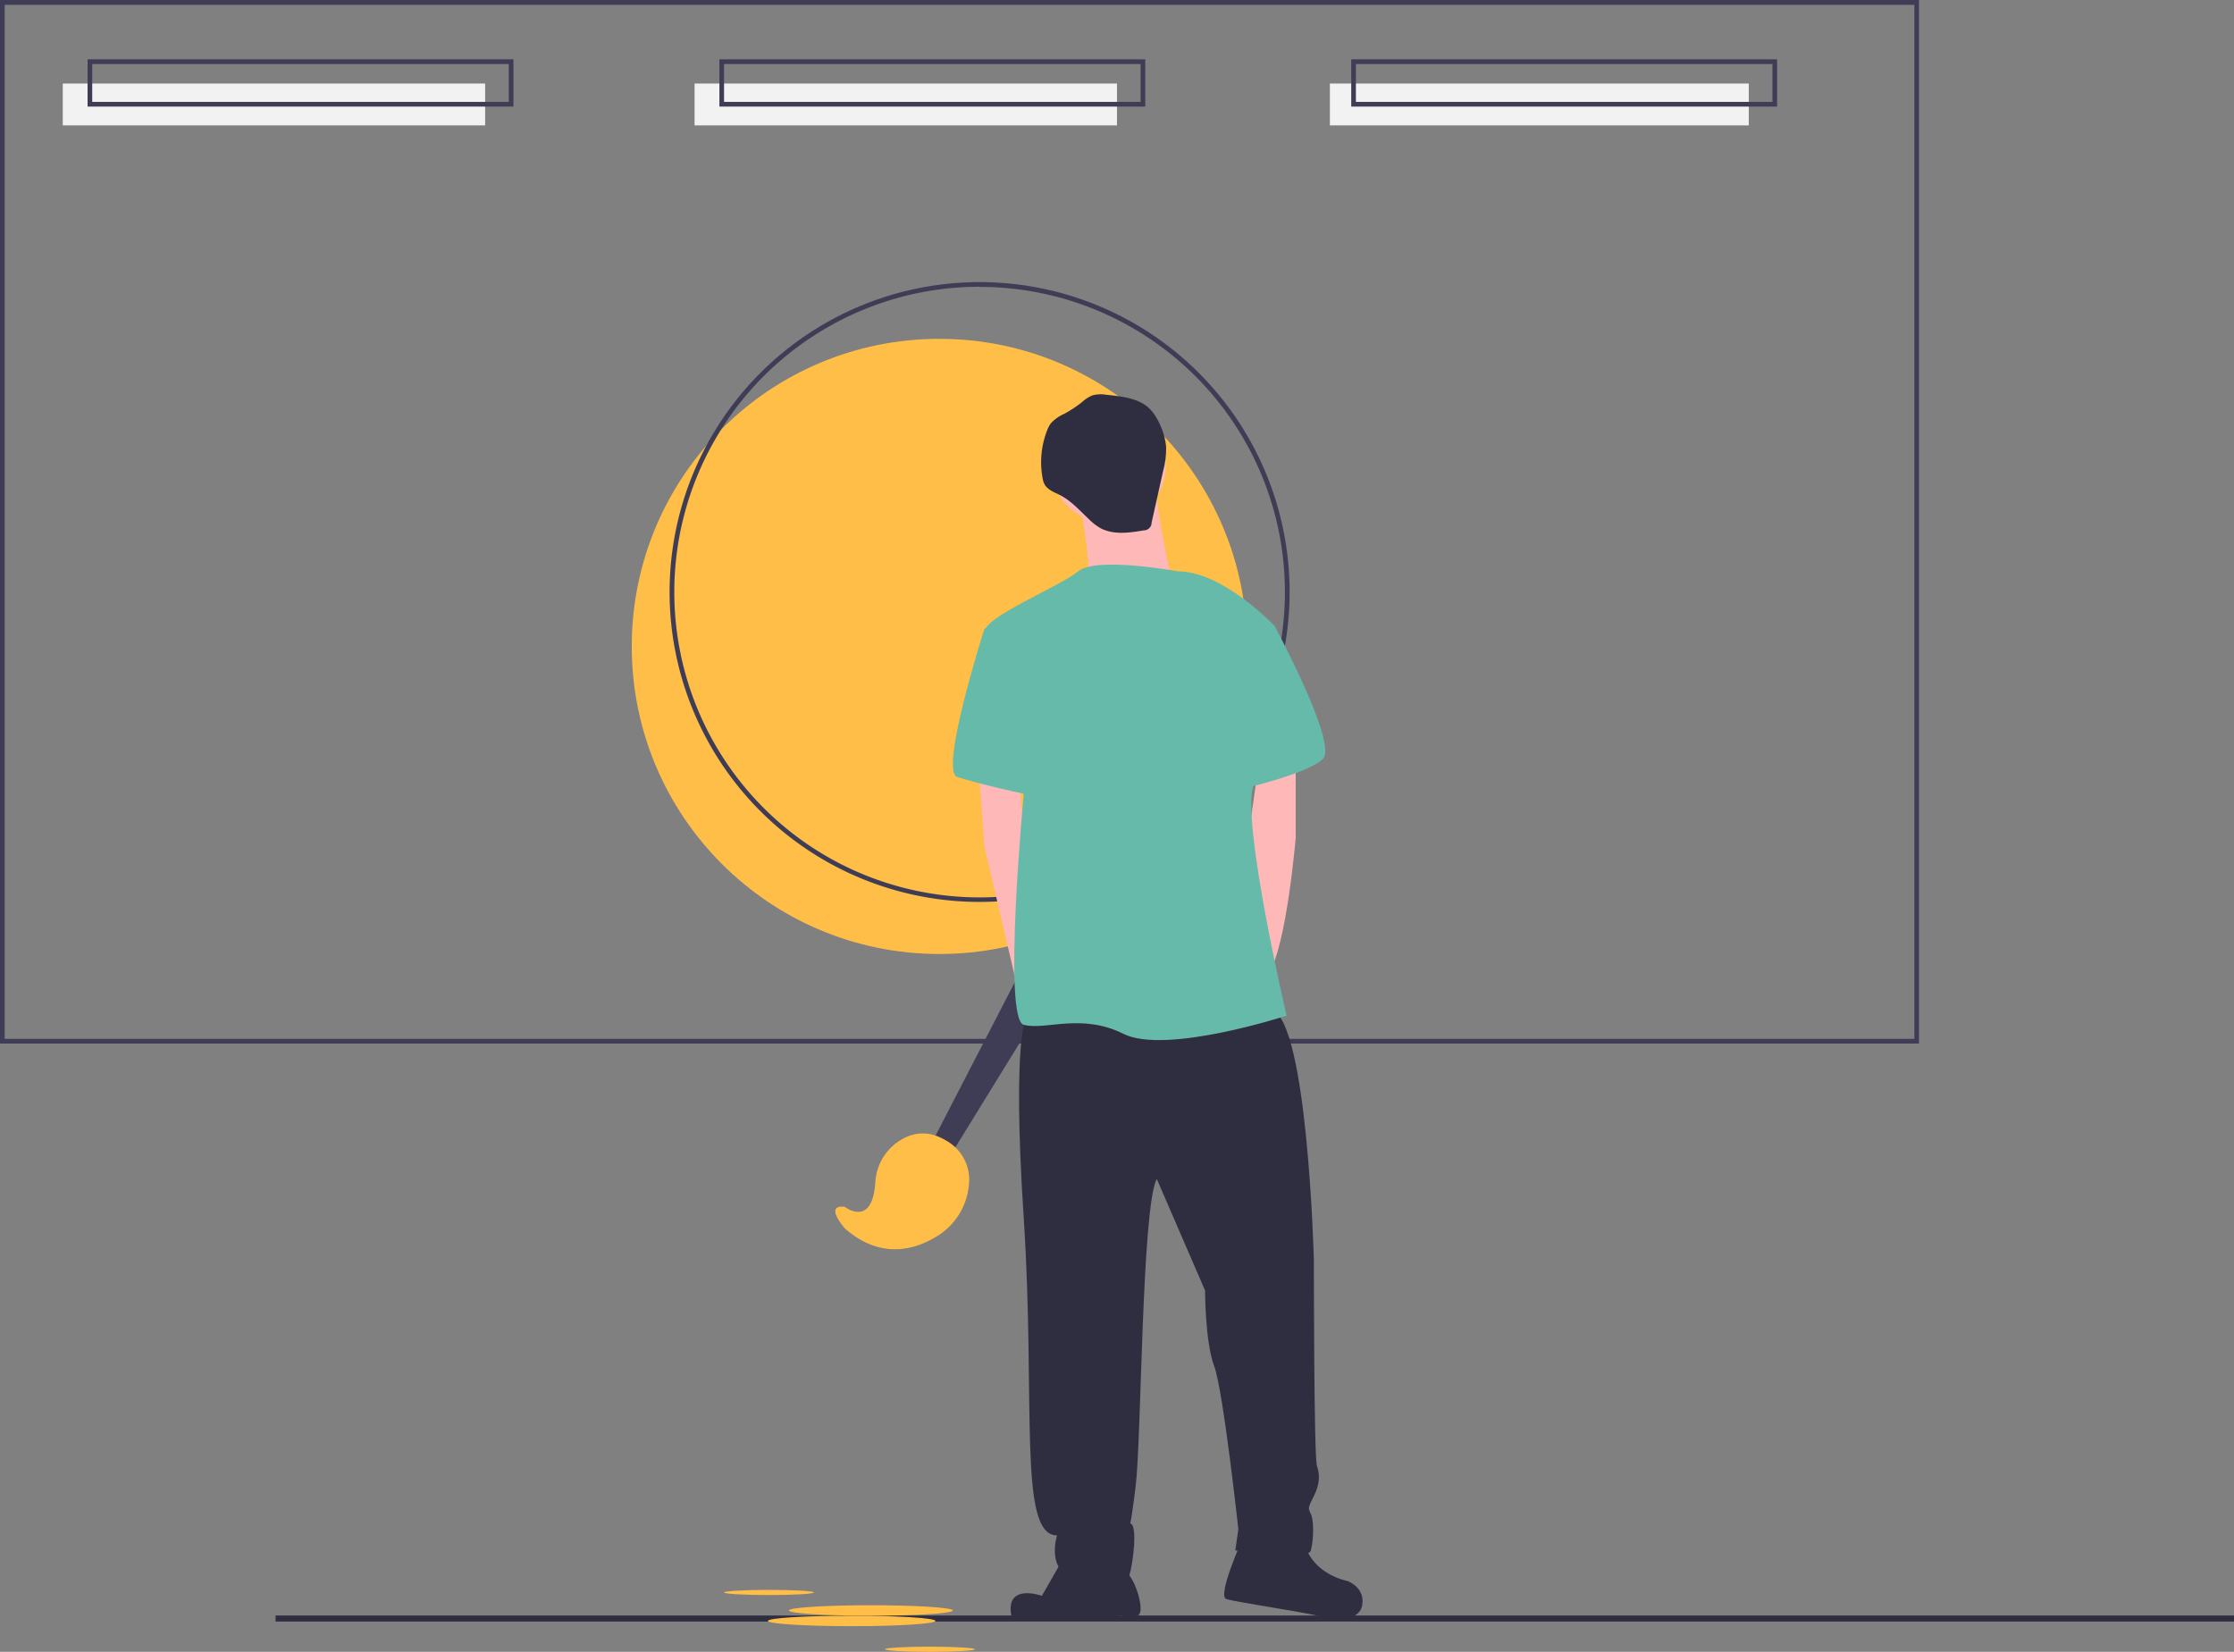 <svg id="bc9a08c1-44e1-4318-b7fa-17639594539b" xmlns="http://www.w3.org/2000/svg" viewBox="0 0 639.98 473.28"><rect x="0" y="0" width="639.98" height="473.28" fill="#808080" stroke="none"/><defs><style>.cls-1{fill:#ffbe47;}.cls-2{fill:#3f3d56;}.cls-3{fill:#f2f2f2;}.cls-4{fill:#2f2e41;}.cls-5{fill:#ffb8b8;}.cls-6{fill:#65baa9;}</style></defs><circle id="Ellipse_1" data-name="Ellipse 1" class="cls-1" cx="269.11" cy="185.21" r="88.13"/><path id="Path_2" data-name="Path 2" class="cls-2" d="M-385.11,216.77A88.81,88.81,0,0,1-473.93,128a88.81,88.81,0,0,1,88.8-88.82A88.81,88.81,0,0,1-296.31,128h0A88.82,88.82,0,0,1-385.11,216.77Zm0-176.26A87.46,87.46,0,0,0-472.58,128a87.46,87.46,0,0,0,87.45,87.47A87.46,87.46,0,0,0-297.66,128h0a87.45,87.45,0,0,0-87.45-87.45h0Z" transform="translate(665.75 41.65)"/><path id="Path_3" data-name="Path 3" class="cls-2" d="M-116,257.35H-665.75v-299H-116ZM-664.41,256h547.07V-40.26H-664.41Z" transform="translate(665.75 41.65)"/><rect id="Rectangle_2" data-name="Rectangle 2" class="cls-3" x="17.98" y="23.93" width="121" height="12"/><rect id="Rectangle_3" data-name="Rectangle 3" class="cls-3" x="198.98" y="23.93" width="121" height="12"/><rect id="Rectangle_4" data-name="Rectangle 4" class="cls-3" x="380.98" y="23.93" width="120" height="12"/><path id="Path_4" data-name="Path 4" class="cls-2" d="M-518.66-11.11h-122V-24.66h122Zm-120.67-1.35H-520V-23.31H-639.33Z" transform="translate(665.75 41.65)"/><path id="Path_5" data-name="Path 5" class="cls-2" d="M-337.66-11.11h-122V-24.66h122Zm-120.67-1.35H-339V-23.31H-458.33Z" transform="translate(665.75 41.65)"/><path id="Path_6" data-name="Path 6" class="cls-2" d="M-156.66-11.11h-122V-24.66h122Zm-120.66-1.35H-158V-23.31H-277.32Z" transform="translate(665.75 41.65)"/><rect id="Rectangle_5" data-name="Rectangle 5" class="cls-4" x="78.94" y="462.87" width="561.04" height="1.73"/><path id="Path_7" data-name="Path 7" class="cls-2" d="M-399,286.16l42.71-82.71,11.55,6.78-48.84,79.32Z" transform="translate(665.75 41.65)"/><path id="Path_8" data-name="Path 8" class="cls-1" d="M-423.75,304.12s7.87,6.19,8.76-7a15.17,15.17,0,0,1,5.52-10.91c3.57-2.85,8.7-4.8,14.87-1a12.8,12.8,0,0,1,6.42,12.56,19.3,19.3,0,0,1-9.65,15.09c-6.12,3.63-15.78,6.36-25.92-2.57C-423.75,310.22-429.85,303.44-423.75,304.12Z" transform="translate(665.75 41.65)"/><circle id="Ellipse_2" data-name="Ellipse 2" class="cls-5" cx="317.51" cy="133.44" r="16.45"/><path id="Path_9" data-name="Path 9" class="cls-5" d="M-356.89,99.58s4.33,22.51,2.6,26.84,24.24-1.74,24.24-1.74-5.2-22.51-4.33-27.7S-356.89,99.58-356.89,99.58Z" transform="translate(665.75 41.65)"/><path id="Path_10" data-name="Path 10" class="cls-5" d="M-385.46,177.5l1.71,23.38,8.59,36.7,2.66,10,4.35-15.58-4.33-35.5-1.46-16Z" transform="translate(665.75 41.65)"/><path id="Path_11" data-name="Path 11" class="cls-5" d="M-294.56,174.05V198.3s-2.6,31.17-7.79,39-6.92-31.25-6.92-31.25l4.07-28.57Z" transform="translate(665.75 41.65)"/><path id="Path_12" data-name="Path 12" class="cls-4" d="M-371.61,249.36s-4.33,5.2-.87,58-1.73,90.91,9.53,90.91c0,0-3.47,11.25,6.06,12.12s13.85,1.73,14.72-.87,2.6-14.72,0-14.72c0,0,0,3.47,1.73-10.39s1.73-79.65,6.06-88.31l13.85,32s0,14.72,2.6,21.64S-311,396.5-311,396.5l-.87,6.06s20.78,3.46,21.65,0,.86-8.66,0-10.39-.87-1.74.86-5.2,1.74-6.06.87-8.66-.87-58.87-.87-58.87-1.73-68.4-12.12-71.86S-371.61,249.36-371.61,249.36Z" transform="translate(665.75 41.65)"/><path id="Path_13" data-name="Path 13" class="cls-4" d="M-360.36,403.47l-6.92,12.12s-10.83-3.9-8.66,6.07a172.85,172.85,0,0,0,31.6-.44s4.33,1.73,5.19-.86-2.16-11.69-4.76-11.69S-360.36,403.47-360.36,403.47Z" transform="translate(665.75 41.65)"/><path id="Path_14" data-name="Path 14" class="cls-4" d="M-310.14,400.05s-6.93,15.58-4.33,16.45,26,4.33,27.71,5.2,10.39,1.73,11.25-3.47-4.33-6.92-4.33-6.92-9.52-1.73-12.12-10.39S-310.14,400.05-310.14,400.05Z" transform="translate(665.75 41.65)"/><path id="Path_15" data-name="Path 15" class="cls-6" d="M-328.32,122.05s-23.38-4.33-28.57,0-26.86,13-26.86,17.35,11.25,46.76,11.25,46.76-6.06,64.07,0,65.8,16.45-3.47,28.57,2.6,46.76-5.2,46.76-5.2-13-55.41-9.53-65.8,6.06-45.89,6.06-45.89S-315.33,122.05-328.32,122.05Z" transform="translate(665.75 41.65)"/><path id="Path_16" data-name="Path 16" class="cls-6" d="M-377.67,136.81l-6.08,1.73s-13,40.69-7.8,42.42,19.92,5.2,21.65,5.2S-377.67,136.81-377.67,136.81Z" transform="translate(665.75 41.65)"/><path id="Path_17" data-name="Path 17" class="cls-6" d="M-314.47,132.48l13.85,5.19s18.19,33.77,13.86,38.1-23.38,8.66-23.38,8.66Z" transform="translate(665.75 41.65)"/><path id="Path_18" data-name="Path 18" class="cls-4" d="M-348.75,71.47a9.25,9.25,0,0,0-4.12.18,10.48,10.48,0,0,0-2.92,1.92,35.49,35.49,0,0,1-5,3.31,11.53,11.53,0,0,0-3.89,2.73,7.77,7.77,0,0,0-1.1,2.07,24.91,24.91,0,0,0-1.31,13.56,6.08,6.08,0,0,0,.57,1.86c.9,1.66,2.89,2.31,4.57,3.18,3.17,1.65,5.58,4.43,8.2,6.88a15.68,15.68,0,0,0,3.23,2.5c3.72,2,8.27,1.37,12.44.65a2.24,2.24,0,0,0,2.24-2.24h0l3.3-14.82a24.34,24.34,0,0,0,.85-6.74c-.23-3.6-2.18-8.59-4.82-11.14C-339.58,72.36-344.75,71.89-348.75,71.47Z" transform="translate(665.75 41.65)"/><ellipse id="Ellipse_3" data-name="Ellipse 3" class="cls-1" cx="249.48" cy="461.43" rx="23.5" ry="1.5"/><ellipse id="Ellipse_4" data-name="Ellipse 4" class="cls-1" cx="243.98" cy="464.43" rx="24" ry="1.5"/><ellipse id="Ellipse_5" data-name="Ellipse 5" class="cls-1" cx="220.3" cy="456.27" rx="12.88" ry="0.74"/><ellipse id="Ellipse_6" data-name="Ellipse 6" class="cls-1" cx="266.4" cy="472.54" rx="12.88" ry="0.74"/></svg>